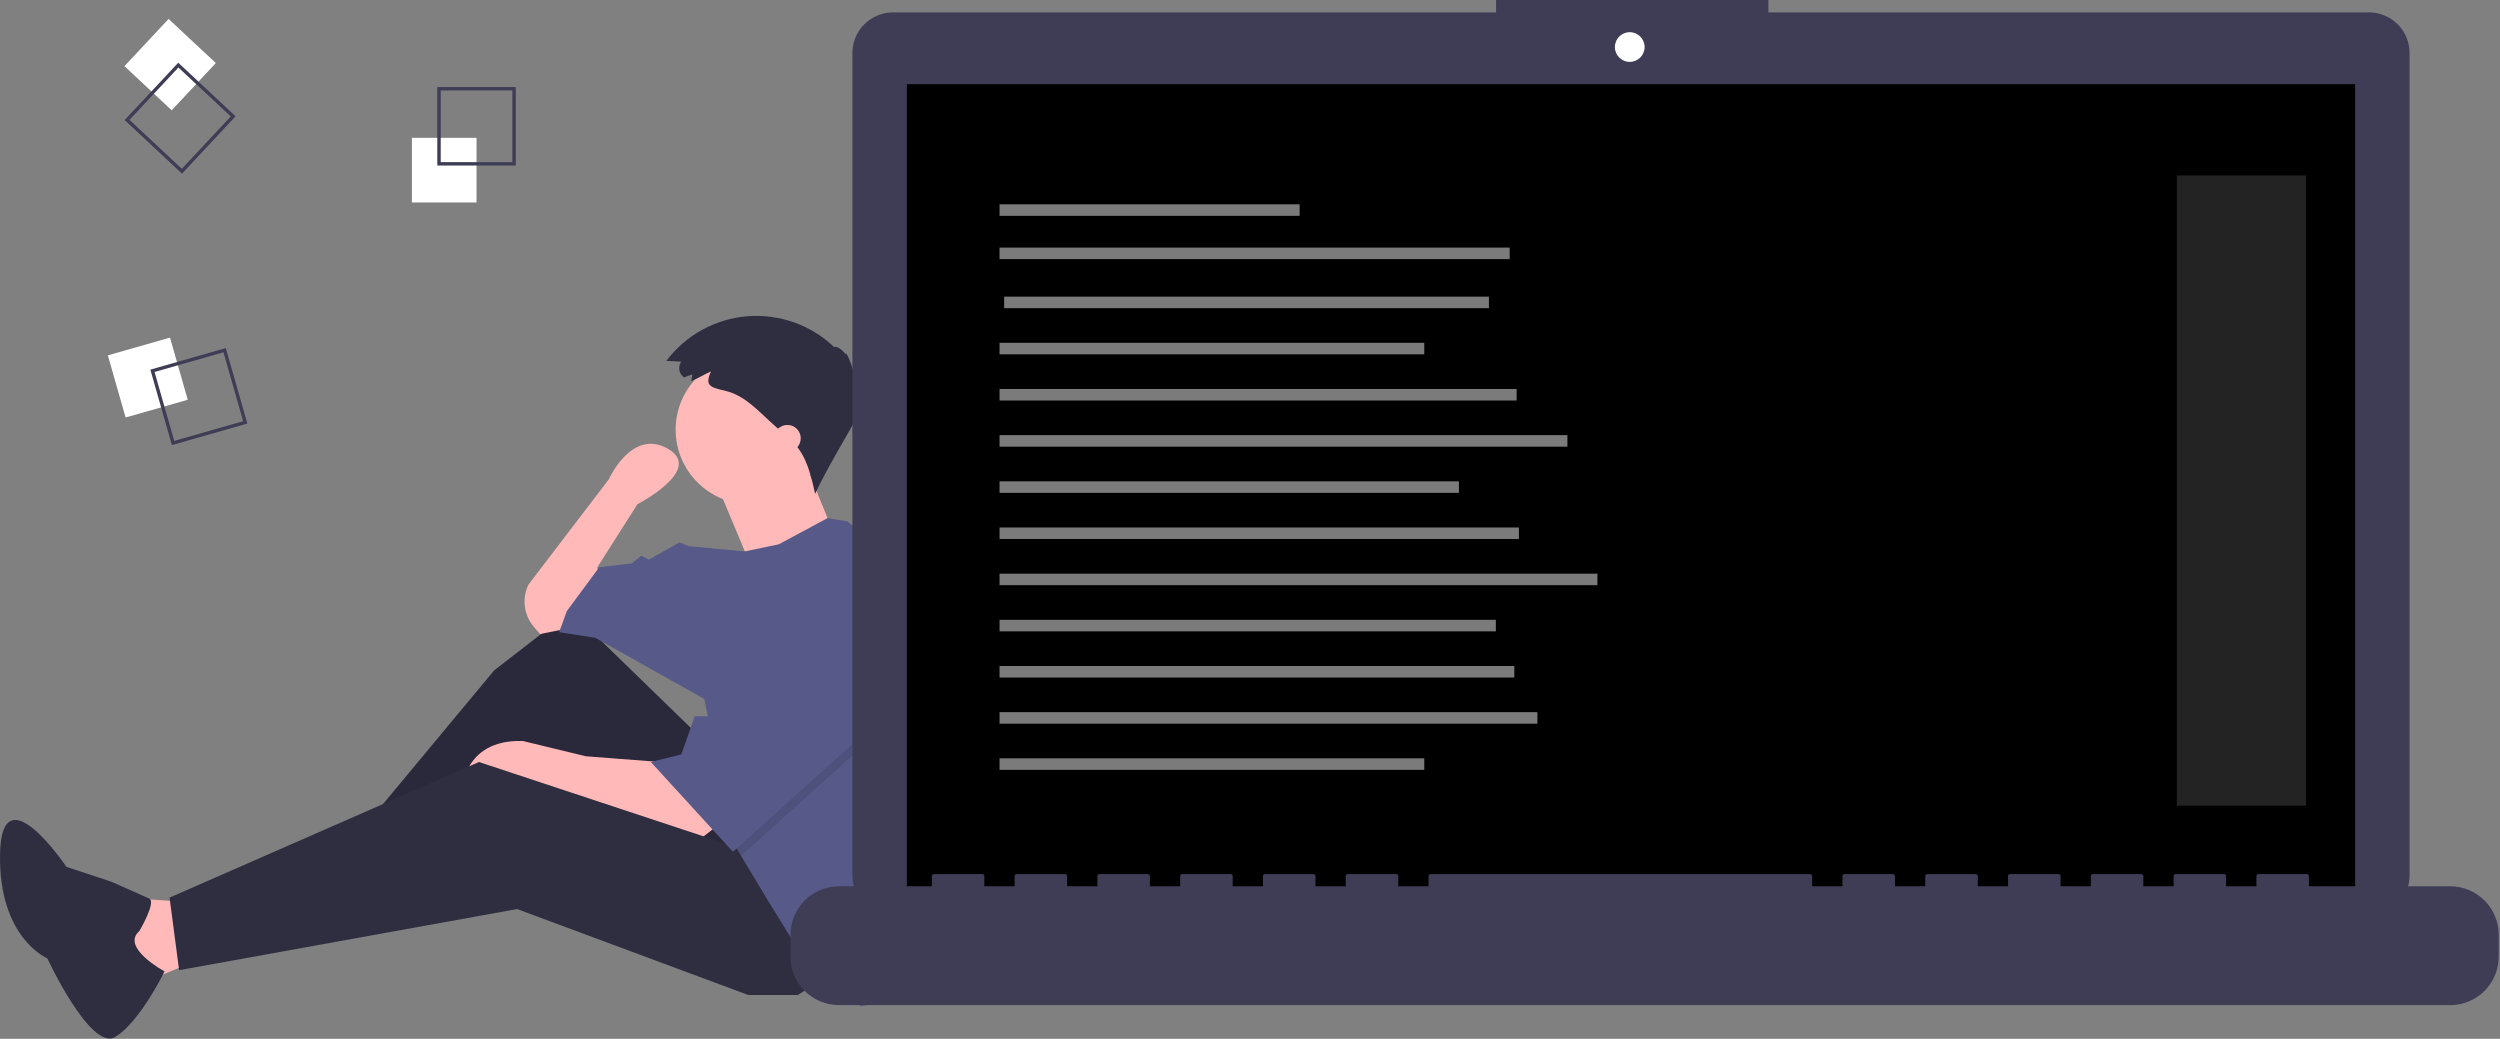 <svg width="1083" height="450" viewBox="0 0 1083 450" fill="none" xmlns="http://www.w3.org/2000/svg">
<rect x="0" y="0" width="1083" height="450" fill="#808080" stroke="none"/>
<g clip-path="url(#clip0)">
<path d="M77.591 390.495L52.772 388.84L61.045 426.069L89.173 414.487L77.591 390.495Z" fill="#FFB9B9"/>
<path d="M305.1 321.001L247.189 264.744L214.096 290.391L148.739 368.985L156.185 380.567L235.606 326.792L289.381 397.113L340.674 371.467L305.1 321.001Z" fill="#2F2E41"/>
<path opacity="0.1" d="M305.1 321.001L247.189 264.744L214.096 290.391L148.739 368.985L156.185 380.567L235.606 326.792L289.381 397.113L340.674 371.467L305.1 321.001Z" fill="black"/>
<path d="M310.064 358.23L302.618 364.021L242.225 343.338L228.161 337.547L200.032 343.338C200.032 343.338 200.032 320.174 226.506 321.001L253.807 327.62L286.072 330.101L310.064 358.23Z" fill="#FFB9B9"/>
<path d="M363.839 419.451L345.638 431.033H324.128L224.024 393.804L77.591 420.278L73.454 388.84L207.478 330.102L324.956 368.985L363.839 419.451Z" fill="#2F2E41"/>
<path d="M246.361 272.19L233.952 274.672L231.248 271.517C229.107 269.019 227.75 265.946 227.348 262.68C226.946 259.415 227.517 256.104 228.988 253.162V253.162L263.735 207.66C263.735 207.66 273.663 185.323 289.381 194.423C305.1 203.524 276.144 218.415 276.144 218.415L258.771 245.716L260.426 259.78L246.361 272.19Z" fill="#FFB9B9"/>
<path d="M324.956 218.415C342.775 218.415 357.22 203.97 357.22 186.15C357.22 168.331 342.775 153.885 324.956 153.885C307.136 153.885 292.691 168.331 292.691 186.15C292.691 203.97 307.136 218.415 324.956 218.415Z" fill="#FFB9B9"/>
<path d="M310.478 209.728L325.369 245.303L360.943 230.411C360.943 230.411 349.361 202.283 349.361 201.455C349.361 200.628 310.478 209.728 310.478 209.728Z" fill="#FFB9B9"/>
<path d="M408.439 314.97C408.439 334.442 405.37 353.793 399.347 372.311L396.931 379.74L385.349 432.688L372.939 435.997L363.839 424.414L345.638 411.178L332.401 389.668L321.051 370.755L317.51 364.848L305.1 302.8L257.944 276.327L242.225 273.845L245.534 264.744L259.598 245.716L273.663 244.062L277.799 240.752L281.108 242.407L294.345 234.961L298.482 236.616L322.672 238.866L337.365 235.789L358.495 224.446L367.148 225.861L396.931 250.68C404.545 271.259 408.441 293.028 408.439 314.97V314.97Z" fill="#575A89"/>
<path d="M60.39 403.305C60.39 403.305 67.8 390.747 64.67 389.28C61.541 387.814 48.249 381.969 48.249 381.969L28.757 375.509C28.757 375.509 0.631 333.708 0.013 370.059C-0.604 406.41 20.492 415.148 20.492 415.148C20.492 415.148 39.308 455.641 49.966 449.184C60.624 442.727 71.29 420.808 71.29 420.808C71.29 420.808 52.069 410.476 60.39 403.305Z" fill="#2F2E41"/>
<path opacity="0.1" d="M399.413 307.764L367.975 328.447L321.051 370.755L317.51 364.848L307.582 315.21H310.064L335.711 268.054L399.413 307.764Z" fill="black"/>
<path d="M335.711 263.09L310.064 310.246H300.964L295.173 326.792L281.936 330.102L317.51 368.985L367.975 323.483L399.413 302.8L335.711 263.09Z" fill="#575A89"/>
<path d="M299.86 162.16L296.364 163.505C295.826 163.141 295.367 162.673 295.012 162.129C294.658 161.585 294.415 160.976 294.299 160.337C294.183 159.698 294.195 159.042 294.336 158.408C294.476 157.774 294.741 157.175 295.117 156.645L288.656 156.342C292.803 150.819 298.076 146.24 304.125 142.907C310.175 139.574 316.863 137.563 323.747 137.008C330.632 136.453 337.555 137.367 344.06 139.688C350.565 142.009 356.503 145.685 361.482 150.473C361.776 149.46 364.982 151.43 366.291 153.429C366.731 151.78 369.737 159.749 370.8 165.381C371.293 163.506 373.185 166.533 371.527 169.439C372.578 169.285 373.052 171.973 372.239 173.471C373.388 172.931 373.195 176.14 371.948 178.284C373.589 178.138 359.013 200.76 353.112 213.98C351.398 206.107 349.471 197.816 343.946 191.951C343.007 190.954 341.978 190.046 340.951 189.14L335.398 184.237C328.94 178.537 323.065 171.501 314.462 169.371C308.55 167.907 304.812 167.576 308.034 160.914C305.123 162.129 302.404 163.935 299.467 165.064C299.507 164.133 299.917 163.091 299.86 162.16Z" fill="#2F2E41"/>
<path d="M341.088 195.664C344.286 195.664 346.879 193.071 346.879 189.873C346.879 186.675 344.286 184.082 341.088 184.082C337.89 184.082 335.297 186.675 335.297 189.873C335.297 193.071 337.89 195.664 341.088 195.664Z" fill="#FFB9B9"/>
<path d="M206.439 59.71H178.439V87.71H206.439V59.71Z" fill="white"/>
<path d="M223.439 71.71H189.439V37.71H223.439V71.71ZM190.917 70.232H221.961V39.188H190.917V70.232Z" fill="#3F3D56"/>
<path d="M81.334 173.175L73.646 146.251L46.722 153.939L54.41 180.863L81.334 173.175Z" fill="white"/>
<path d="M74.463 192.817L65.127 160.123L97.82 150.788L107.156 183.481L74.463 192.817ZM66.955 161.139L75.478 190.989L105.329 182.465L96.805 152.615L66.955 161.139Z" fill="#3F3D56"/>
<path d="M74.375 47.777L93.494 27.32L73.037 8.202L53.919 28.659L74.375 47.777Z" fill="white"/>
<path d="M54.001 52.004L77.216 27.163L102.056 50.378L78.841 75.219L54.001 52.004ZM77.286 29.252L56.09 51.933L78.77 73.129L99.967 50.449L77.286 29.252Z" fill="#3F3D56"/>
<path d="M1026.23 5.362H766.062V0H648.091V5.362H386.849C384.538 5.362 382.25 5.818 380.114 6.702C377.979 7.586 376.039 8.883 374.405 10.517C372.771 12.151 371.475 14.091 370.59 16.226C369.706 18.361 369.251 20.65 369.251 22.961V379.213C369.251 381.524 369.706 383.813 370.59 385.948C371.475 388.083 372.771 390.023 374.405 391.657C376.039 393.291 377.979 394.588 380.114 395.472C382.25 396.356 384.538 396.812 386.849 396.812H1026.23C1030.9 396.812 1035.38 394.957 1038.68 391.657C1041.98 388.357 1043.83 383.88 1043.83 379.213V22.961C1043.83 20.65 1043.38 18.361 1042.49 16.226C1041.61 14.091 1040.31 12.151 1038.68 10.517C1037.04 8.883 1035.1 7.586 1032.97 6.702C1030.83 5.818 1028.54 5.362 1026.23 5.362V5.362Z" fill="#3F3D56"/>
<path d="M1020.24 36.464H392.845V390.377H1020.24V36.464Z" fill="black"/>
<path d="M706.004 26.812C709.558 26.812 712.439 23.931 712.439 20.377C712.439 16.823 709.558 13.942 706.004 13.942C702.45 13.942 699.569 16.823 699.569 20.377C699.569 23.931 702.45 26.812 706.004 26.812Z" fill="white"/>
<path d="M1061.45 383.942H1000.22V379.53C1000.22 379.416 1000.19 379.302 1000.15 379.196C1000.11 379.09 1000.04 378.993 999.961 378.912C999.879 378.831 999.783 378.766 999.677 378.722C999.571 378.678 999.457 378.656 999.342 378.656H978.349C978.234 378.656 978.121 378.678 978.014 378.722C977.908 378.766 977.812 378.831 977.731 378.912C977.649 378.993 977.585 379.09 977.541 379.196C977.497 379.302 977.475 379.416 977.475 379.53V383.942H964.354V379.53C964.354 379.416 964.331 379.302 964.287 379.196C964.243 379.09 964.179 378.993 964.098 378.912C964.016 378.831 963.92 378.766 963.814 378.722C963.708 378.678 963.594 378.656 963.479 378.656H942.486C942.371 378.656 942.258 378.678 942.152 378.722C942.045 378.766 941.949 378.831 941.868 378.912C941.787 378.993 941.722 379.09 941.678 379.196C941.634 379.302 941.612 379.416 941.612 379.53V383.942H928.491V379.53C928.491 379.416 928.468 379.302 928.424 379.196C928.381 379.09 928.316 378.993 928.235 378.912C928.154 378.831 928.057 378.766 927.951 378.722C927.845 378.678 927.731 378.656 927.616 378.656H906.623C906.508 378.656 906.395 378.678 906.289 378.722C906.183 378.766 906.086 378.831 906.005 378.912C905.924 378.993 905.859 379.09 905.815 379.196C905.771 379.302 905.749 379.416 905.749 379.53V383.942H892.628V379.53C892.628 379.416 892.606 379.302 892.562 379.196C892.518 379.09 892.453 378.993 892.372 378.912C892.291 378.831 892.194 378.766 892.088 378.722C891.982 378.678 891.868 378.656 891.753 378.656H870.761C870.646 378.656 870.532 378.678 870.426 378.722C870.32 378.766 870.223 378.831 870.142 378.912C870.061 378.993 869.996 379.09 869.952 379.196C869.908 379.302 869.886 379.416 869.886 379.53V383.942H856.765V379.53C856.765 379.416 856.743 379.302 856.699 379.196C856.655 379.09 856.59 378.993 856.509 378.912C856.428 378.831 856.331 378.766 856.225 378.722C856.119 378.678 856.005 378.656 855.891 378.656H834.898C834.783 378.656 834.669 378.678 834.563 378.722C834.457 378.766 834.36 378.831 834.279 378.912C834.198 378.993 834.133 379.09 834.09 379.196C834.046 379.302 834.023 379.416 834.023 379.53V383.942H820.902V379.53C820.902 379.416 820.88 379.302 820.836 379.196C820.792 379.09 820.727 378.993 820.646 378.912C820.565 378.831 820.469 378.766 820.362 378.722C820.256 378.678 820.143 378.656 820.028 378.656H799.035C798.92 378.656 798.806 378.678 798.7 378.722C798.594 378.766 798.497 378.831 798.416 378.912C798.335 378.993 798.271 379.09 798.227 379.196C798.183 379.302 798.16 379.416 798.16 379.53V383.942H785.04V379.53C785.04 379.416 785.017 379.302 784.973 379.196C784.929 379.09 784.865 378.993 784.783 378.912C784.702 378.831 784.606 378.766 784.5 378.722C784.393 378.678 784.28 378.656 784.165 378.656H619.72C619.605 378.656 619.492 378.678 619.386 378.722C619.279 378.766 619.183 378.831 619.102 378.912C619.021 378.993 618.956 379.09 618.912 379.196C618.868 379.302 618.846 379.416 618.846 379.53V383.942H605.725V379.53C605.725 379.416 605.702 379.302 605.658 379.196C605.615 379.09 605.55 378.993 605.469 378.912C605.388 378.831 605.291 378.766 605.185 378.722C605.079 378.678 604.965 378.656 604.85 378.656H583.858C583.743 378.656 583.629 378.678 583.523 378.722C583.417 378.766 583.32 378.831 583.239 378.912C583.158 378.993 583.093 379.09 583.049 379.196C583.005 379.302 582.983 379.416 582.983 379.53V383.942H569.862V379.53C569.862 379.416 569.84 379.302 569.796 379.196C569.752 379.09 569.687 378.993 569.606 378.912C569.525 378.831 569.428 378.766 569.322 378.722C569.216 378.678 569.102 378.656 568.987 378.656H547.995C547.88 378.656 547.766 378.678 547.66 378.722C547.554 378.766 547.457 378.831 547.376 378.912C547.295 378.993 547.23 379.09 547.186 379.196C547.142 379.302 547.12 379.416 547.12 379.53V383.942H533.999V379.53C533.999 379.416 533.977 379.302 533.933 379.196C533.889 379.09 533.824 378.993 533.743 378.912C533.662 378.831 533.565 378.766 533.459 378.722C533.353 378.678 533.239 378.656 533.125 378.656H512.132C512.017 378.656 511.903 378.678 511.797 378.722C511.691 378.766 511.594 378.831 511.513 378.912C511.432 378.993 511.368 379.09 511.324 379.196C511.28 379.302 511.257 379.416 511.257 379.53V383.942H498.136V379.53C498.136 379.416 498.114 379.302 498.07 379.196C498.026 379.09 497.961 378.993 497.88 378.912C497.799 378.831 497.703 378.766 497.596 378.722C497.49 378.678 497.377 378.656 497.262 378.656H476.269C476.154 378.656 476.04 378.678 475.934 378.722C475.828 378.766 475.732 378.831 475.65 378.912C475.569 378.993 475.505 379.09 475.461 379.196C475.417 379.302 475.394 379.416 475.394 379.53V383.942H462.274V379.53C462.274 379.416 462.251 379.302 462.207 379.196C462.163 379.09 462.099 378.993 462.017 378.912C461.936 378.831 461.84 378.766 461.734 378.722C461.627 378.678 461.514 378.656 461.399 378.656H440.406C440.291 378.656 440.177 378.678 440.071 378.722C439.965 378.766 439.869 378.831 439.787 378.912C439.706 378.993 439.642 379.09 439.598 379.196C439.554 379.302 439.531 379.416 439.531 379.53V383.942H426.411V379.53C426.411 379.416 426.388 379.302 426.344 379.196C426.3 379.09 426.236 378.993 426.154 378.912C426.073 378.831 425.977 378.766 425.871 378.722C425.765 378.678 425.651 378.656 425.536 378.656H404.543C404.428 378.656 404.314 378.678 404.208 378.722C404.102 378.766 404.006 378.831 403.925 378.912C403.843 378.993 403.779 379.09 403.735 379.196C403.691 379.302 403.668 379.416 403.668 379.53V383.942H363.432C357.864 383.942 352.525 386.154 348.588 390.091C344.651 394.028 342.439 399.367 342.439 404.935V414.427C342.439 419.995 344.651 425.335 348.588 429.272C352.525 433.209 357.864 435.42 363.432 435.42H1061.45C1067.01 435.42 1072.35 433.209 1076.29 429.272C1080.23 425.335 1082.44 419.995 1082.44 414.427V404.935C1082.44 399.367 1080.23 394.028 1076.29 390.091C1072.35 386.154 1067.01 383.942 1061.45 383.942V383.942Z" fill="#3F3D56"/>
<line x1="432.998" y1="91.004" x2="563.002" y2="91.004" stroke="#7B7B7B" stroke-width="5"/>
<line x1="432.993" y1="109.752" x2="654.005" y2="109.752" stroke="#7B7B7B" stroke-width="5"/>
<line x1="434.998" y1="131.004" x2="645.002" y2="131.004" stroke="#7B7B7B" stroke-width="5"/>
<line x1="432.998" y1="151.004" x2="617.002" y2="151.004" stroke="#7B7B7B" stroke-width="5"/>
<line x1="432.998" y1="171.004" x2="657.002" y2="171.004" stroke="#7B7B7B" stroke-width="5"/>
<line x1="432.998" y1="191.004" x2="679.002" y2="191.004" stroke="#7B7B7B" stroke-width="5"/>
<line x1="432.998" y1="211.004" x2="632.002" y2="211.004" stroke="#7B7B7B" stroke-width="5"/>
<line x1="432.998" y1="231.004" x2="658.002" y2="231.004" stroke="#7B7B7B" stroke-width="5"/>
<line x1="432.998" y1="251.004" x2="692.002" y2="251.004" stroke="#7B7B7B" stroke-width="5"/>
<line x1="432.998" y1="271.004" x2="648.002" y2="271.004" stroke="#7B7B7B" stroke-width="5"/>
<line x1="432.998" y1="291.004" x2="656.002" y2="291.004" stroke="#7B7B7B" stroke-width="5"/>
<line x1="432.998" y1="311.004" x2="666.002" y2="311.004" stroke="#7B7B7B" stroke-width="5"/>
<line x1="432.998" y1="331.004" x2="617.002" y2="331.004" stroke="#7B7B7B" stroke-width="5"/>
<rect x="943" y="76" width="56" height="273" fill="#232323"/>
</g>
<defs>
<clipPath id="clip0">
<rect width="1082.44" height="449.881" fill="white"/>
</clipPath>
</defs>
</svg>
